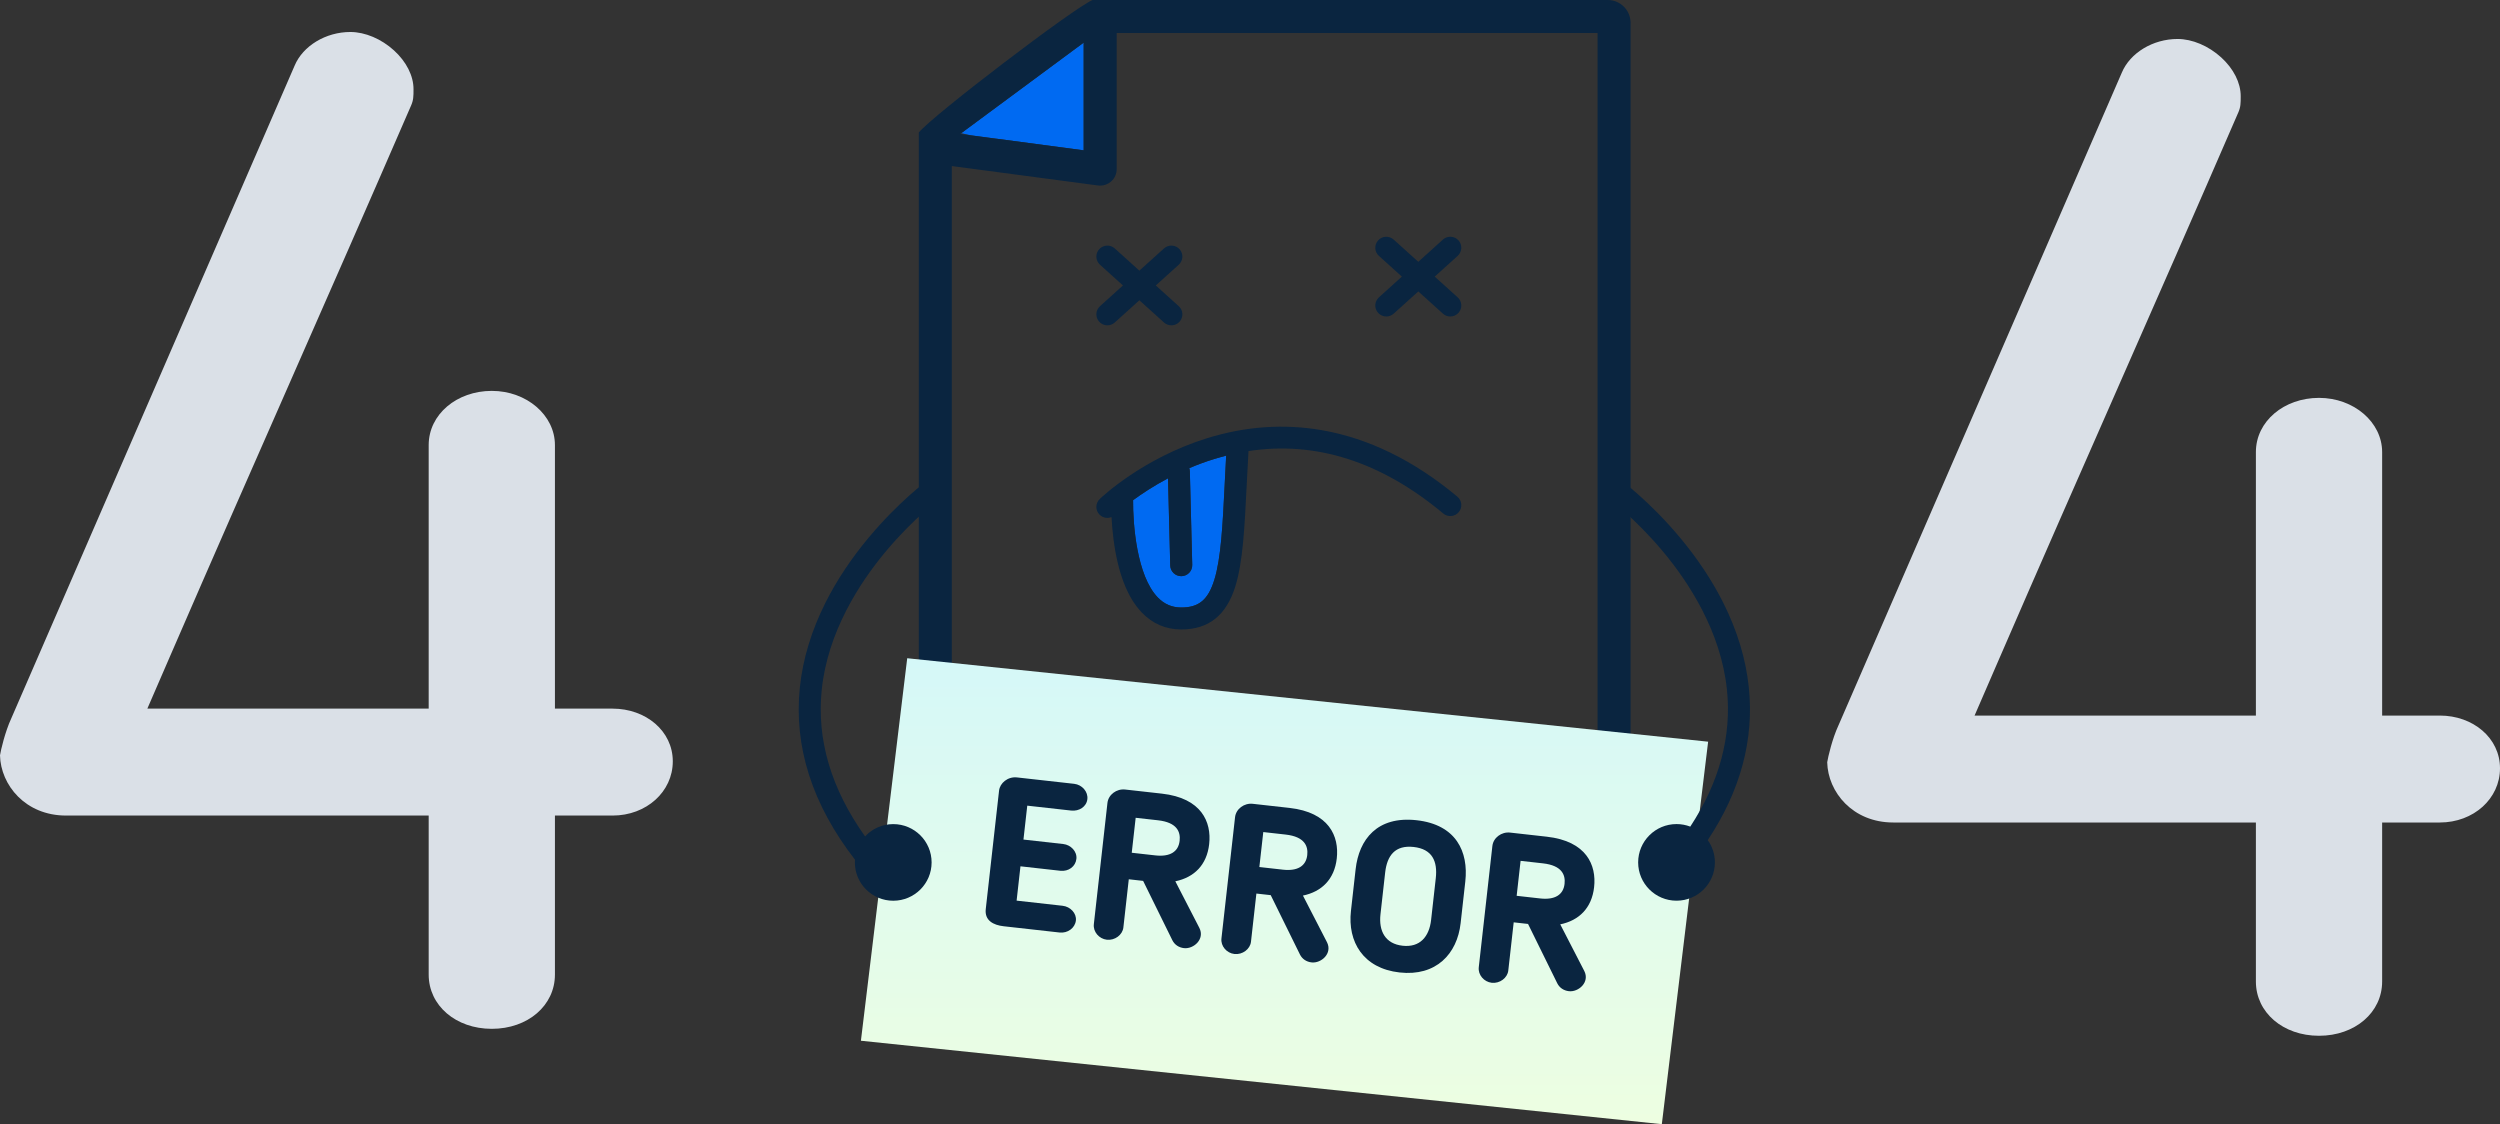 <svg width="547" height="246" viewBox="0 0 547 246" fill="none" xmlns="http://www.w3.org/2000/svg">
<rect x="0" y="0" width="547" height="246" fill="#333333" stroke="none"/>
<path d="M237.105 9.33L210.328 29.133L212.378 29.603L237.105 32.89V9.33Z" fill="#006AF2"/>
<path d="M351.773 0H239.05C234.881 1.781 204.201 25.154 201.035 28.983V208.898C201.035 211.654 203.28 213.898 206.036 213.898H351.773C354.53 213.898 356.775 211.657 356.775 208.898V4.997C356.775 2.241 354.53 0 351.773 0ZM210.328 29.133L237.105 9.329V32.89L212.375 29.603L210.1 29.3L210.328 29.133ZM349.549 206.684H208.257V36.333L240.24 40.584C240.401 40.605 240.558 40.615 240.718 40.615C241.588 40.615 242.434 40.301 243.099 39.722C243.884 39.038 244.331 38.05 244.331 37.008V7.214H349.549V206.684Z" fill="#0A2540"/>
<path d="M257.911 66.995L252.886 62.458L257.911 57.921C258.897 57.032 258.976 55.51 258.082 54.525C257.191 53.541 255.666 53.463 254.68 54.355L249.294 59.219L243.907 54.355C242.921 53.466 241.396 53.541 240.506 54.525C239.615 55.51 239.69 57.032 240.676 57.921L245.701 62.458L240.676 66.995C239.69 67.884 239.612 69.407 240.506 70.391C240.98 70.916 241.635 71.185 242.293 71.185C242.87 71.185 243.446 70.981 243.907 70.565L249.294 65.701L254.684 70.565C255.144 70.981 255.721 71.185 256.297 71.185C256.956 71.185 257.611 70.919 258.085 70.391C258.976 69.407 258.9 67.884 257.915 66.995H257.911Z" fill="#0A2540"/>
<path d="M318.94 65.061L313.915 60.524L318.94 55.987C319.926 55.098 320.005 53.575 319.111 52.591C318.221 51.606 316.696 51.528 315.71 52.421L310.323 57.285L304.936 52.421C303.95 51.532 302.425 51.606 301.535 52.591C300.644 53.575 300.719 55.098 301.705 55.987L306.731 60.524L301.705 65.061C300.719 65.95 300.641 67.472 301.535 68.457C302.009 68.981 302.664 69.25 303.322 69.25C303.899 69.25 304.476 69.046 304.936 68.63L310.326 63.766L315.713 68.63C316.174 69.046 316.75 69.25 317.327 69.25C317.985 69.25 318.64 68.985 319.114 68.457C320.005 67.472 319.93 65.95 318.944 65.061H318.94Z" fill="#0A2540"/>
<path d="M253.297 130.69C254.737 132.192 256.429 132.921 258.462 132.921C262.317 132.921 264.344 131.225 265.695 126.865C267.162 122.124 267.516 114.937 267.97 105.836C268.069 103.846 268.171 101.813 268.287 99.694C267.424 99.912 266.561 100.154 265.695 100.423C263.764 101.016 261.932 101.701 260.212 102.433C260.291 102.661 260.339 102.903 260.342 103.158L260.864 123.602C260.898 124.93 259.847 126.034 258.517 126.068C258.496 126.068 258.476 126.068 258.455 126.068C257.156 126.068 256.081 125.033 256.05 123.725L255.562 104.654C252.437 106.312 249.855 108.026 247.924 109.439C247.873 114.644 248.719 125.922 253.301 130.694L253.297 130.69Z" fill="#006AF2"/>
<path d="M318.869 108.67C309.409 100.771 299.403 95.869 289.124 94.105C280.861 92.688 272.435 93.287 264.084 95.886C249.943 100.287 240.991 108.83 240.616 109.191C239.661 110.114 239.637 111.633 240.558 112.587C241.029 113.074 241.66 113.319 242.291 113.319C242.601 113.319 242.908 113.258 243.202 113.142C243.277 114.562 243.406 116.197 243.628 117.938C244.57 125.302 246.651 130.711 249.817 134.011C252.181 136.477 255.091 137.727 258.465 137.727C264.462 137.727 268.331 134.638 270.299 128.282C271.944 122.962 272.316 115.509 272.783 106.071C272.899 103.697 273.022 101.258 273.172 98.696C287.896 96.435 302.201 101.009 315.785 112.355C316.805 113.207 318.323 113.074 319.176 112.052C320.029 111.033 319.896 109.518 318.876 108.666L318.869 108.67ZM267.969 105.836C267.519 114.937 267.161 122.124 265.694 126.865C264.346 131.222 262.32 132.921 258.461 132.921C256.425 132.921 254.736 132.192 253.296 130.69C248.718 125.922 247.872 114.641 247.92 109.436C249.851 108.022 252.433 106.309 255.558 104.65L256.046 123.721C256.08 125.029 257.151 126.065 258.451 126.065C258.472 126.065 258.492 126.065 258.513 126.065C259.843 126.031 260.894 124.927 260.86 123.599L260.338 103.155C260.331 102.903 260.287 102.658 260.208 102.43C261.928 101.697 263.76 101.013 265.69 100.42C266.557 100.154 267.42 99.912 268.283 99.691C268.167 101.81 268.065 103.843 267.966 105.832L267.969 105.836Z" fill="#0A2540"/>
<path d="M363.607 245.971L188.367 227.714L198.499 144.021L373.739 162.282L363.607 245.971Z" fill="url(#paint0_linear_2616_2270)"/>
<path d="M206.432 105.526C205.644 104.457 204.136 104.225 203.065 105.012C202.805 105.203 196.661 109.743 190.118 117.567C186.266 122.172 183.073 126.968 180.634 131.822C177.553 137.942 175.663 144.172 175.015 150.337C173.647 163.321 177.7 175.999 187.068 188.098C187.054 188.295 187.044 188.496 187.044 188.697C187.044 193.326 190.804 197.08 195.44 197.08C200.076 197.08 203.836 193.326 203.836 188.697C203.836 184.068 200.076 180.315 195.44 180.315C193.004 180.315 190.814 181.35 189.279 183.006C181.845 172.586 178.658 161.806 179.801 150.872C181.128 138.201 188.105 127.503 193.727 120.758C199.905 113.347 205.855 108.936 205.917 108.891C206.988 108.105 207.216 106.599 206.432 105.53V105.526Z" fill="#0A2540"/>
<path d="M382.636 150.333C381.988 144.168 380.098 137.938 377.018 131.818C374.575 126.964 371.385 122.168 367.533 117.563C360.99 109.739 354.846 105.199 354.587 105.008C353.516 104.221 352.008 104.453 351.22 105.522C350.432 106.592 350.664 108.097 351.735 108.884C351.793 108.928 357.664 113.264 363.835 120.645C369.488 127.403 376.509 138.129 377.847 150.834C378.921 161.035 376.226 171.101 369.833 180.863C368.898 180.505 367.885 180.307 366.824 180.307C362.188 180.307 358.428 184.061 358.428 188.69C358.428 193.319 362.188 197.072 366.824 197.072C371.46 197.072 375.22 193.319 375.22 188.69C375.22 186.874 374.64 185.192 373.654 183.819C380.825 173.022 383.844 161.795 382.636 150.333Z" fill="#0A2540"/>
<path d="M231.837 204.034L219.606 202.665C217.345 202.413 215.403 201.401 215.683 198.915L218.597 172.974C218.777 171.362 220.487 169.874 222.516 170.099L235.023 171.499C236.777 171.696 238.097 173.243 237.916 174.854C237.728 176.513 236.118 177.545 234.365 177.35L224.765 176.278L223.932 183.696L232.655 184.674C234.269 184.854 235.699 186.274 235.514 187.933C235.327 189.592 233.798 190.726 232 190.525L223.277 189.548L222.435 197.058L232.495 198.182C234.204 198.373 235.579 199.834 235.405 201.401C235.218 203.06 233.594 204.232 231.84 204.034H231.837Z" fill="#0A2540"/>
<path d="M257.161 192.824L262.418 203.022C263.684 205.495 261.145 207.685 259.071 207.454C257.918 207.324 257.004 206.708 256.509 205.72L250.116 192.736L246.977 192.385L245.794 202.937C245.613 204.548 243.931 205.808 242.174 205.611C240.468 205.42 239.145 203.874 239.332 202.215L242.31 175.674C242.512 173.876 244.299 172.537 246.189 172.749L254.22 173.648C262.896 174.618 265.113 179.857 264.567 184.697C264.056 189.258 261.275 191.98 257.161 192.828V192.824ZM253.377 179.479L248.485 178.931L247.626 186.581L252.794 187.16C255.977 187.517 257.836 186.37 258.102 183.975C258.321 182.04 257.574 179.949 253.374 179.479H253.377Z" fill="#0A2540"/>
<path d="M285.081 195.948L290.338 206.146C291.604 208.619 289.065 210.809 286.991 210.578C285.838 210.448 284.924 209.832 284.429 208.844L278.036 195.86L274.897 195.509L273.714 206.061C273.533 207.672 271.847 208.932 270.094 208.735C268.385 208.544 267.065 206.998 267.252 205.339L270.23 178.798C270.432 177 272.219 175.661 274.109 175.873L282.14 176.772C290.816 177.742 293.033 182.981 292.487 187.821C291.975 192.382 289.192 195.104 285.081 195.952V195.948ZM281.297 182.603L276.405 182.055L275.546 189.705L280.714 190.284C283.897 190.642 285.756 189.494 286.026 187.099C286.244 185.164 285.497 183.073 281.297 182.603Z" fill="#0A2540"/>
<path d="M295.587 199.317L296.611 190.195C297.344 183.652 301.336 178.502 309.963 179.466C318.595 180.43 321.341 186.336 320.607 192.879L319.584 202.001C318.83 208.728 314.207 213.67 306.224 212.775C298.241 211.882 294.83 206.041 295.587 199.314V199.317ZM303.072 190.917L302.049 200.039C301.636 203.725 303.099 206.501 306.883 206.926C310.666 207.349 312.71 204.964 313.126 201.279L314.149 192.157C314.569 188.424 313.372 185.771 309.308 185.318C305.249 184.865 303.492 187.188 303.072 190.917Z" fill="#0A2540"/>
<path d="M341.38 202.246L346.637 212.444C347.903 214.917 345.365 217.107 343.291 216.875C342.137 216.746 341.223 216.13 340.728 215.142L334.335 202.158L331.197 201.807L330.013 212.359C329.832 213.97 328.15 215.23 326.397 215.033C324.691 214.842 323.367 213.296 323.555 211.637L326.533 185.096C326.734 183.298 328.522 181.959 330.412 182.17L338.443 183.07C347.118 184.04 349.336 189.279 348.79 194.119C348.278 198.68 345.494 201.401 341.383 202.25L341.38 202.246ZM337.597 188.901L332.705 188.353L331.845 196.003L337.013 196.582C340.196 196.939 342.056 195.792 342.325 193.397C342.543 191.462 341.796 189.371 337.597 188.901Z" fill="#0A2540"/>
<path d="M134.039 155.041H121.419V97.385C121.419 90.845 115.224 85.525 107.606 85.525C99.988 85.525 93.796 90.624 93.796 97.385V155.041H32.242L37.339 143.283C46.7 121.691 55.297 102.15 63.615 83.253L63.621 83.236C71.939 64.335 80.539 44.788 89.88 23.241L89.911 23.176C90.477 21.902 90.477 21.101 90.477 19.504C90.477 16.595 88.921 13.506 86.209 11.033C83.439 8.509 79.871 7 76.664 7C71.291 7 66.272 10.031 64.461 14.371L64.413 14.48L2.484 157.146L2.443 157.238C1.116 160.113 0.171 164.139 0 165.263C0.154 171.772 5.564 178.444 14.455 178.444H93.796V213.248C93.796 220.01 99.732 225.108 107.606 225.108C115.48 225.108 121.419 220.01 121.419 213.248V178.444H134.039C141.421 178.444 147.207 173.236 147.207 166.584C147.207 159.932 141.302 155.048 134.039 155.048V155.041Z" fill="#DAE0E7"/>
<path d="M533.832 156.57H521.212V98.914C521.212 92.374 515.017 87.054 507.399 87.054C499.781 87.054 493.589 92.153 493.589 98.914V156.57H432.035L437.132 144.812C446.49 123.224 455.097 103.666 463.418 84.755L463.425 84.734C471.739 65.84 480.336 46.306 489.669 24.769L489.704 24.694C490.267 23.431 490.267 22.63 490.267 21.033C490.267 18.124 488.711 15.034 485.999 12.562C483.229 10.038 479.66 8.529 476.453 8.529C471.08 8.529 466.062 11.56 464.25 15.9L464.202 16.009L402.277 158.668L402.236 158.756C400.905 161.631 399.964 165.657 399.793 166.781C399.946 173.29 405.357 179.963 414.248 179.963H493.589V214.767C493.589 221.528 499.525 226.627 507.399 226.627C515.273 226.627 521.212 221.528 521.212 214.767V179.963H533.832C541.214 179.963 547 174.752 547 168.103C547 161.454 541.095 156.566 533.832 156.566V156.57Z" fill="#DAE0E7"/>
<defs>
<linearGradient id="paint0_linear_2616_2270" x1="281.053" y1="144.021" x2="281.053" y2="245.971" gradientUnits="userSpaceOnUse">
<stop stop-color="#D5F8F8"/>
<stop offset="1" stop-color="#EDFEE1"/>
</linearGradient>
</defs>
</svg>
